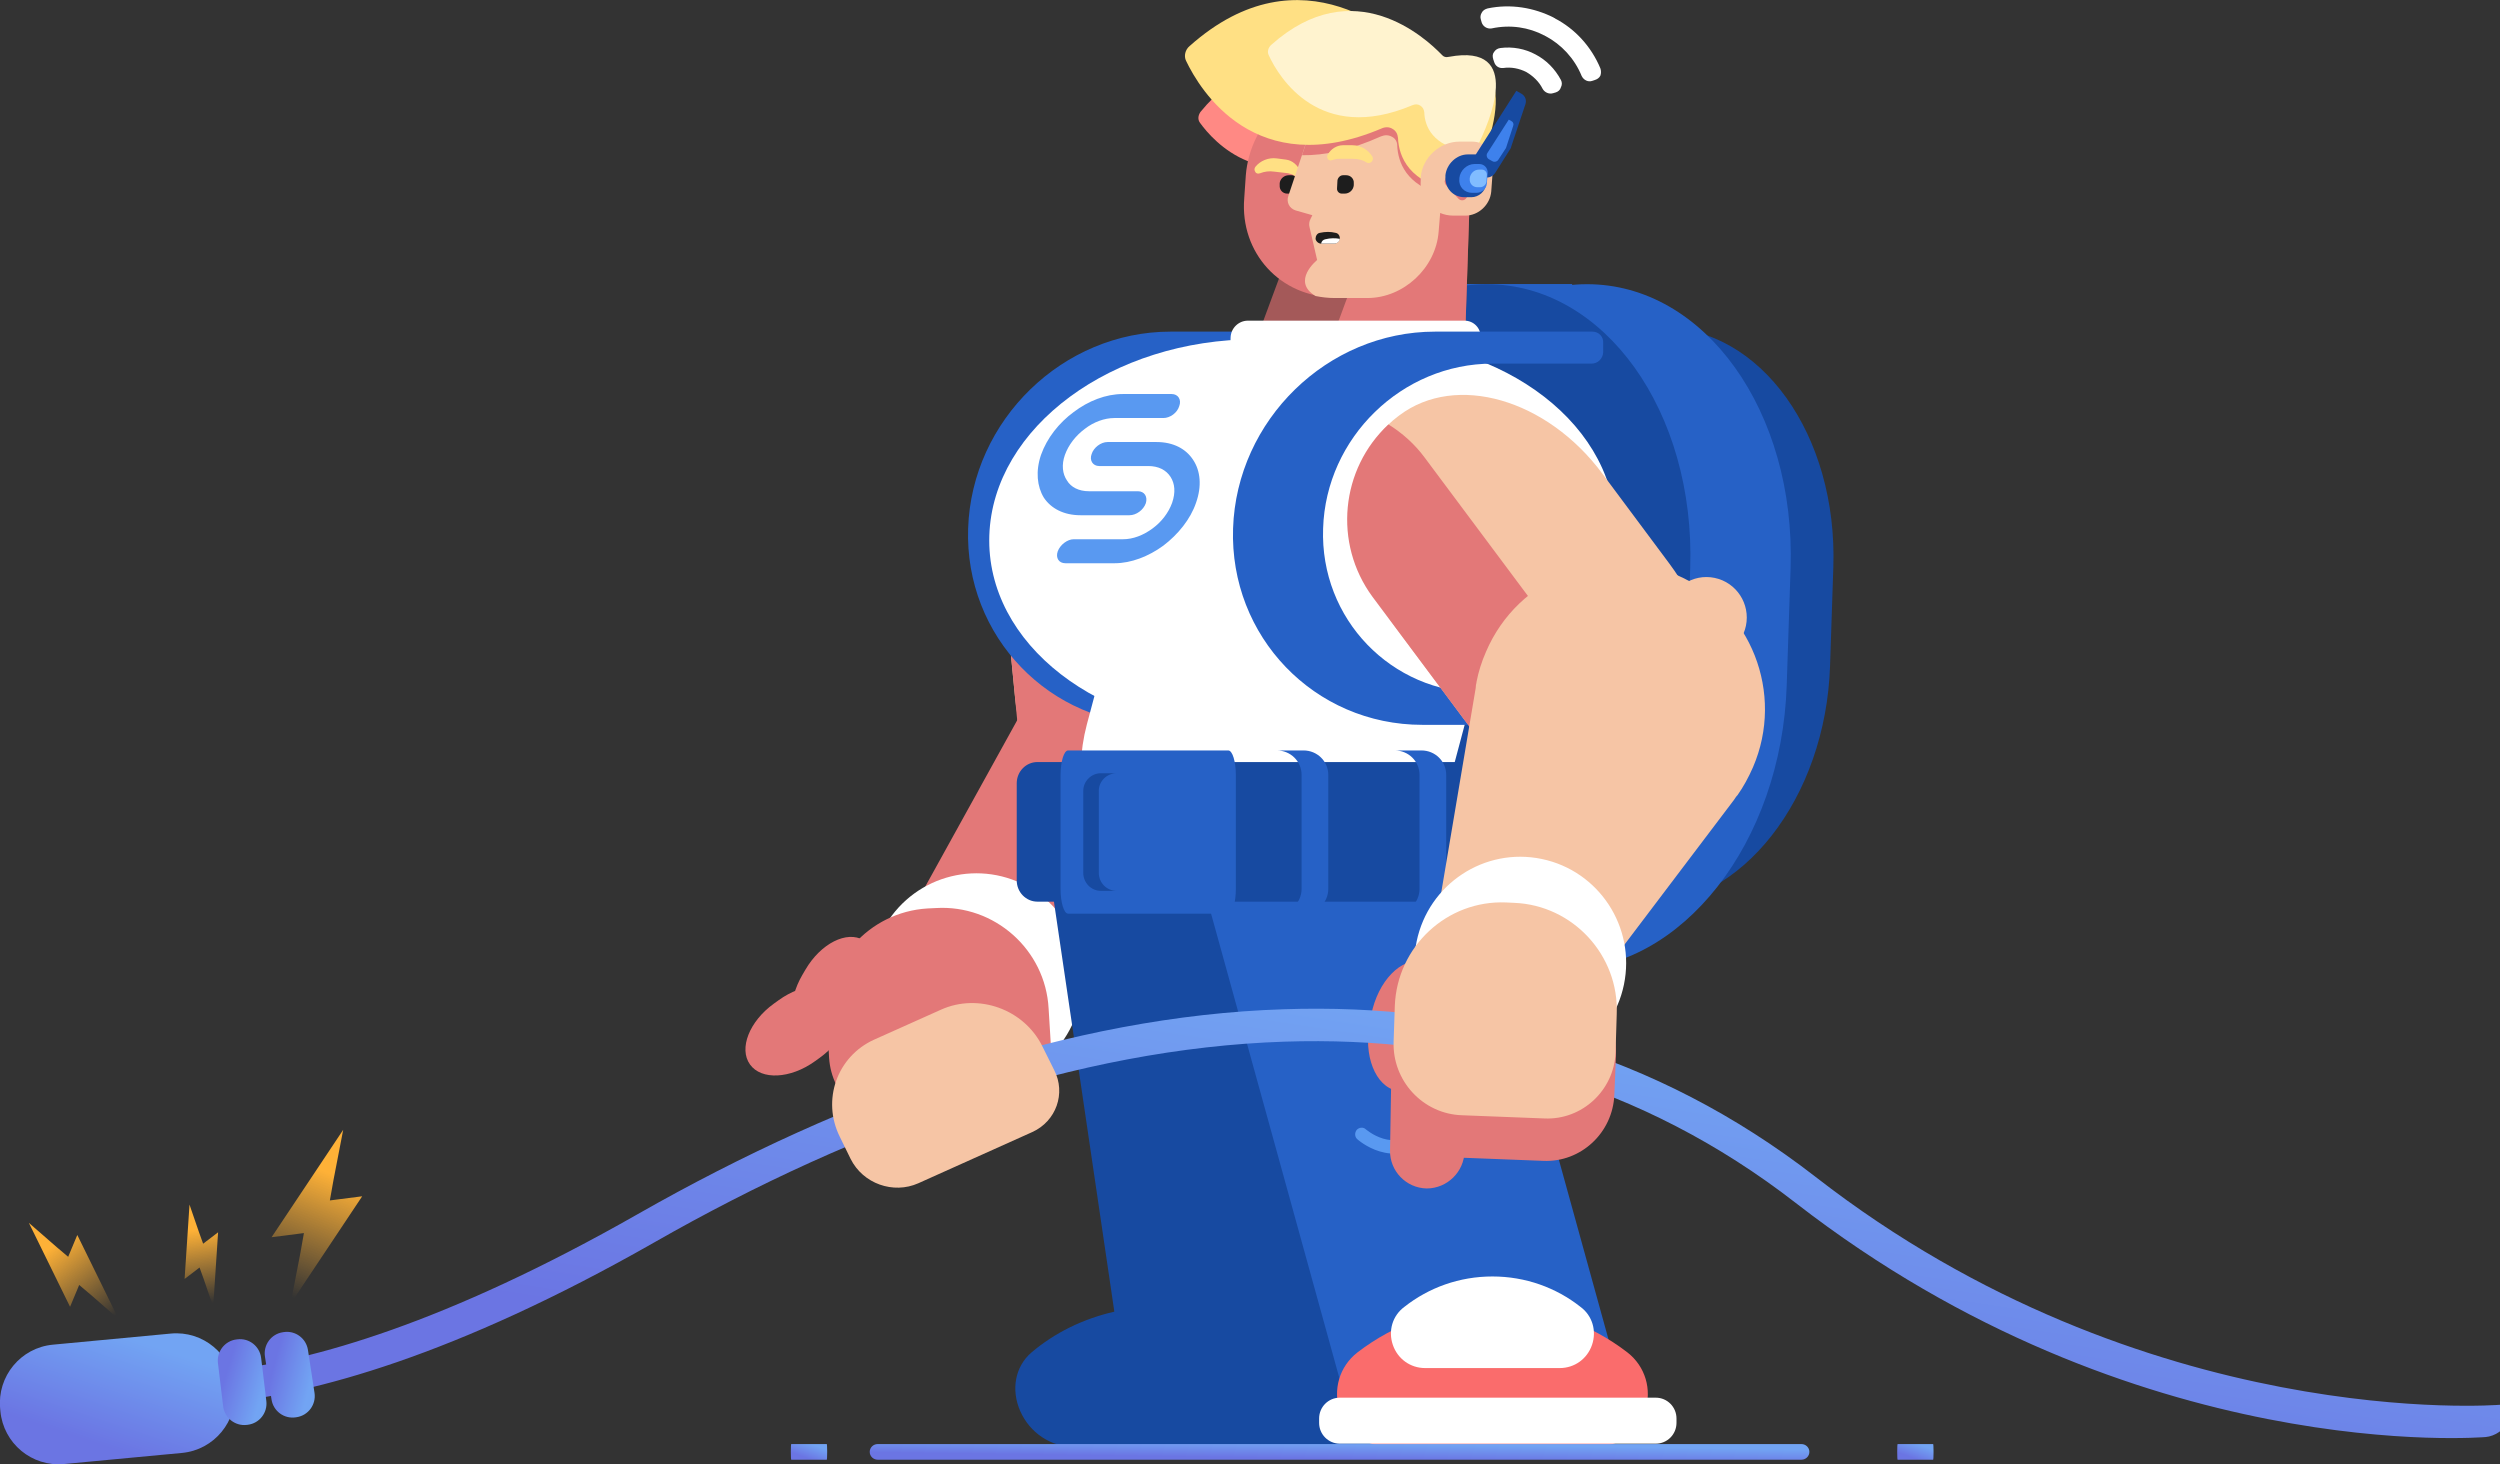 <svg width="362" height="212" viewBox="0 0 362 212" fill="none" xmlns="http://www.w3.org/2000/svg">
<rect x="0" y="0" width="362" height="212" fill="#333333" stroke="none"/>
<g clip-path="url(#clip0)">
<path d="M161.71 58.536L161.403 58.566C151.249 59.565 144.078 71.243 145.386 84.65L146.973 100.923C148.281 114.331 157.573 124.39 167.727 123.391L168.034 123.361C178.188 122.362 185.359 110.684 184.051 97.277L182.464 81.004C181.156 67.596 171.864 57.537 161.71 58.536Z" fill="#F6C5A5"/>
<path fill-rule="evenodd" clip-rule="evenodd" d="M149.588 113.414C148.492 111.387 147.742 109.07 147.511 106.579L144.858 79.008C143.877 69.393 150.454 60.763 159.626 58.851C160.722 60.936 161.414 63.253 161.645 65.686L164.357 93.315C165.28 102.872 158.761 111.56 149.588 113.414Z" fill="#E37878"/>
<path fill-rule="evenodd" clip-rule="evenodd" d="M178.375 129.922C178.606 129.806 178.837 129.632 179.01 129.459H179.067C180.337 128.59 181.49 127.547 182.586 126.389C190.49 117.874 189.971 104.436 181.433 96.501C172.895 88.565 159.568 89.087 151.665 97.659C150.627 98.818 149.704 100.034 148.954 101.366L148.896 101.424C148.781 101.656 148.608 101.888 148.492 102.119L127.839 139.479C125.301 143.592 125.993 149.152 129.685 152.57C133.378 155.987 138.916 156.219 142.839 153.438L178.375 129.922Z" fill="#E37878"/>
<path d="M133.44 155.012C140.682 159.414 150.107 157.088 154.491 149.818C158.876 142.547 156.56 133.083 149.318 128.681C142.076 124.279 132.651 126.604 128.267 133.875C123.882 141.146 126.198 150.609 133.44 155.012Z" fill="white"/>
<path fill-rule="evenodd" clip-rule="evenodd" d="M151.838 146.024L152.184 151.643C152.53 157.087 148.319 161.837 142.896 162.127L131.012 162.88C125.301 163.227 120.397 158.825 120.051 153.149L119.763 147.994C119.244 139.421 125.763 132.065 134.301 131.544L135.512 131.486C143.992 130.964 151.377 137.51 151.838 146.024Z" fill="#E37878"/>
<path d="M180.376 108.712C183.135 110.389 186.725 109.503 188.396 106.733C190.066 103.963 189.184 100.358 186.425 98.681C183.666 97.004 180.075 97.889 178.405 100.66C176.734 103.43 177.617 107.035 180.376 108.712Z" fill="#F6C5A5"/>
<path d="M170.414 106.566C173.009 108.402 176.668 107.728 178.585 105.061C180.502 102.394 179.953 98.743 177.357 96.906C174.761 95.07 171.103 95.744 169.185 98.412C167.268 101.079 167.818 104.73 170.414 106.566Z" fill="#F6C5A5"/>
<path d="M264.992 96.43L265.466 82.14C266.102 62.973 254.973 47.435 240.61 47.435C226.246 47.435 214.087 62.973 213.451 82.14L212.976 96.43C212.34 115.597 223.469 131.134 237.832 131.134C252.196 131.134 264.356 115.597 264.992 96.43Z" fill="#174AA1"/>
<path d="M227.642 41.127H211.95V140.522H227.642V41.127Z" fill="#2661C6"/>
<path d="M258.715 99.255L259.277 82.308C260.032 59.577 246.834 41.151 229.8 41.151C212.765 41.151 198.345 59.577 197.591 82.308L197.028 99.255C196.274 121.986 209.472 140.413 226.506 140.413C243.54 140.413 257.961 121.986 258.715 99.255Z" fill="#2661C6"/>
<path fill-rule="evenodd" clip-rule="evenodd" d="M169.491 48.02H192.278C193.144 48.02 193.836 48.773 193.836 49.641L193.778 51.032C193.778 51.958 193.028 52.653 192.105 52.653H177.741C164.703 52.653 153.684 63.369 153.223 76.517C152.761 89.608 163.087 100.323 176.183 100.323H190.548C191.413 100.323 192.105 101.076 192.105 101.945L192.047 103.335C192.047 104.204 191.298 104.957 190.374 104.957H167.587C152.011 104.957 139.666 92.156 140.185 76.517C140.704 60.82 153.915 48.02 169.491 48.02Z" fill="#2661C6"/>
<path d="M244.181 99.255L244.744 82.308C245.498 59.577 232.3 41.151 215.266 41.151C198.232 41.151 183.811 59.577 183.057 82.308L182.495 99.255C181.74 121.986 194.938 140.413 211.972 140.413C229.007 140.413 243.427 121.986 244.181 99.255Z" fill="#174AA1"/>
<path fill-rule="evenodd" clip-rule="evenodd" d="M150.569 116.716H190.951L201.393 187.439C204.797 189.64 207.22 193.289 207.681 197.343C208.373 204.005 203.585 209.391 197.009 209.391H186.394C186.048 209.449 185.702 209.507 185.298 209.507H155.472C152.184 209.507 149.127 207.48 147.742 204.352C146.358 201.224 146.992 197.865 149.357 195.837C152.703 192.999 156.799 190.972 161.357 189.929L150.569 116.716Z" fill="#174AA1"/>
<path d="M211.572 116.697H171.055L195.852 206.463H236.369L211.572 116.697Z" fill="#2661C6"/>
<path d="M157.376 104.899L165.626 73.969C169.433 59.894 183.971 51.437 197.989 55.202C212.066 58.967 220.488 73.621 216.681 87.697L208.95 116.716H156.972C156.222 112.893 156.338 108.838 157.376 104.899Z" fill="white"/>
<path d="M214.085 110.344H150.223C148.566 110.344 147.223 111.719 147.223 113.414V127.489C147.223 129.185 148.566 130.559 150.223 130.559H214.085C215.742 130.559 217.085 129.185 217.085 127.489V113.414C217.085 111.719 215.742 110.344 214.085 110.344Z" fill="#174AA1"/>
<path fill-rule="evenodd" clip-rule="evenodd" d="M190.028 27.284L178.49 58.446H211.835L212.873 26.762L190.028 27.284Z" fill="#A45959"/>
<path fill-rule="evenodd" clip-rule="evenodd" d="M189.394 58.446H211.835L212.873 26.994L200.932 27.284L189.394 58.446Z" fill="#E37878"/>
<path fill-rule="evenodd" clip-rule="evenodd" d="M173.76 17.784C175.721 20.507 183.048 28.732 195.163 21.086C195.567 20.854 195.97 20.796 196.317 20.912C196.72 21.028 196.951 21.317 197.066 21.723C197.47 23.576 198.97 26.125 204.105 26.067C204.681 26.067 205.201 25.662 205.374 25.082C206.47 21.549 209.47 9.733 199.201 13.556C198.797 13.672 198.393 13.672 198.047 13.382C195.451 11.529 183.625 4.173 173.818 16.22C173.472 16.742 173.414 17.321 173.76 17.784Z" fill="#FF8984"/>
<path fill-rule="evenodd" clip-rule="evenodd" d="M195.797 11.065H200.932C205.951 11.065 209.7 15.178 209.297 20.217L208.258 33.481C207.854 38.694 203.181 43.038 197.989 43.038H193.259C185.413 43.038 179.529 36.609 180.164 28.732L180.394 25.372C181.029 17.495 187.952 11.065 195.797 11.065Z" fill="#E37878"/>
<path fill-rule="evenodd" clip-rule="evenodd" d="M186.625 25.372H187.029C187.49 25.372 187.778 25.72 187.778 26.125L187.663 27.226C187.605 27.689 187.259 28.037 186.798 28.037H186.394C185.759 28.037 185.24 27.515 185.298 26.82V26.53C185.356 25.893 185.932 25.372 186.625 25.372Z" fill="#1D1D1D"/>
<path fill-rule="evenodd" clip-rule="evenodd" d="M184.894 22.939L186.221 23.113C187.144 23.229 187.894 23.924 188.24 24.735C188.298 24.967 188.24 25.198 188.067 25.372C187.894 25.546 187.663 25.546 187.432 25.43C187.144 25.256 186.798 25.14 186.509 25.082L184.49 24.851C183.798 24.735 183.048 24.851 182.471 25.082C182.183 25.198 181.894 25.14 181.779 24.909C181.606 24.677 181.606 24.387 181.779 24.156C182.471 23.287 183.683 22.765 184.894 22.939Z" fill="#FFE084"/>
<path fill-rule="evenodd" clip-rule="evenodd" d="M195.797 11.065H200.989C206.008 11.065 209.816 15.178 209.412 20.275L208.316 33.539C207.912 38.81 203.239 43.154 197.989 43.154H193.259C192.278 43.154 191.355 43.038 190.49 42.864C186.913 40.721 190.721 37.651 190.721 37.651L189.624 32.902C189.509 32.496 189.567 32.033 189.798 31.628L190.028 31.164L187.605 30.469C186.682 30.18 186.221 29.253 186.567 28.326L190.028 17.958C190.086 17.842 190.086 17.726 190.201 17.61C191.701 14.888 193.144 12.803 194.47 11.123C194.932 11.123 195.393 11.065 195.797 11.065Z" fill="#F6C5A5"/>
<path fill-rule="evenodd" clip-rule="evenodd" d="M195.797 11.065H200.989C206.008 11.065 209.816 15.178 209.412 20.275L208.777 28.152C203.585 26.82 202.431 23.461 202.316 21.086C202.316 20.506 202.028 20.043 201.566 19.811C201.047 19.522 200.528 19.522 199.951 19.753C195.566 21.723 191.759 22.534 188.528 22.476L190.028 17.958C190.086 17.842 190.086 17.726 190.201 17.61C191.701 14.888 193.144 12.803 194.47 11.123C194.932 11.123 195.393 11.065 195.797 11.065Z" fill="#E37878"/>
<path fill-rule="evenodd" clip-rule="evenodd" d="M171.741 8.806C173.76 13.035 181.779 26.357 200.066 18.595C200.585 18.363 201.162 18.363 201.624 18.653C202.143 18.943 202.374 19.406 202.432 19.985C202.547 22.65 203.989 26.588 210.912 27.747C211.72 27.863 212.527 27.457 212.931 26.704C215.239 22.07 222.219 6.258 207.335 9.038C206.701 9.154 206.181 9.038 205.778 8.575C202.72 5.389 188.528 -7.817 172.26 6.663C171.625 7.184 171.395 8.111 171.741 8.806Z" fill="#FFE084"/>
<path fill-rule="evenodd" clip-rule="evenodd" d="M194.932 25.372H194.47C194.067 25.372 193.72 25.72 193.663 26.125L193.605 27.226C193.547 27.689 193.894 28.037 194.297 28.037H194.701C195.393 28.037 195.97 27.515 196.028 26.82V26.53C196.086 25.893 195.566 25.372 194.932 25.372Z" fill="#1D1D1D"/>
<path fill-rule="evenodd" clip-rule="evenodd" d="M195.797 21.028H194.47C193.547 21.028 192.682 21.607 192.278 22.36C192.105 22.592 192.163 22.823 192.278 23.055C192.451 23.229 192.682 23.287 192.913 23.171C193.259 23.055 193.547 22.997 193.894 22.997H195.913C196.663 22.997 197.355 23.171 197.874 23.518C198.105 23.692 198.393 23.634 198.624 23.403C198.797 23.229 198.855 22.939 198.739 22.708C198.163 21.723 197.066 21.028 195.797 21.028Z" fill="#FFE084"/>
<path fill-rule="evenodd" clip-rule="evenodd" d="M183.74 8.053C185.182 11.181 191.067 20.912 204.508 15.236C204.912 15.062 205.316 15.062 205.662 15.293C206.008 15.525 206.181 15.815 206.239 16.278C206.297 18.247 207.393 21.144 212.469 21.954C213.046 22.07 213.623 21.723 213.912 21.201C215.642 17.784 220.719 6.2 209.816 8.227C209.354 8.343 209.008 8.227 208.72 7.879C206.47 5.563 196.028 -4.168 184.086 6.489C183.625 6.895 183.452 7.532 183.74 8.053Z" fill="#FFF3CF"/>
<path fill-rule="evenodd" clip-rule="evenodd" d="M211.316 20.507H213.219C215.008 20.507 216.392 22.013 216.219 23.808L215.931 27.747C215.758 29.658 214.085 31.222 212.181 31.222H210.45C207.624 31.222 205.489 28.905 205.72 26.067V25.662C205.951 22.823 208.489 20.507 211.316 20.507Z" fill="#F6C5A5"/>
<path fill-rule="evenodd" clip-rule="evenodd" d="M212.643 23.692C212.931 23.982 212.873 24.445 212.585 24.735L210.912 26.241L212.296 27.747C212.585 28.037 212.527 28.5 212.239 28.79C211.95 29.079 211.489 29.079 211.2 28.79L209.354 26.762C209.239 26.646 209.181 26.415 209.181 26.241C209.239 26.067 209.297 25.835 209.47 25.662L211.604 23.692C211.893 23.403 212.412 23.403 212.643 23.692Z" fill="#E37878"/>
<path fill-rule="evenodd" clip-rule="evenodd" d="M213.219 23.113L219.565 13.151L220.373 13.614C220.834 13.904 221.065 14.483 220.892 15.062L218.815 21.26C218.815 21.376 218.758 21.491 218.7 21.549L216.508 25.025C216.104 25.662 215.296 25.893 214.719 25.546L213.623 24.909C212.989 24.561 212.873 23.75 213.219 23.113Z" fill="#174AA1"/>
<path fill-rule="evenodd" clip-rule="evenodd" d="M215.354 22.186L218.469 17.321L218.873 17.552C219.104 17.668 219.219 17.958 219.104 18.248L218.123 21.259C218.123 21.317 218.065 21.375 218.065 21.433L216.969 23.113C216.796 23.403 216.392 23.518 216.104 23.345L215.585 23.055C215.296 22.881 215.181 22.476 215.354 22.186Z" fill="#3E81EC"/>
<path fill-rule="evenodd" clip-rule="evenodd" d="M212.527 22.36H213.623C214.662 22.36 215.469 23.229 215.354 24.271L215.181 26.588C215.123 27.689 214.142 28.558 213.046 28.558H212.066C210.393 28.558 209.181 27.226 209.297 25.546V25.372C209.47 23.75 210.912 22.36 212.527 22.36Z" fill="#174AA1"/>
<path fill-rule="evenodd" clip-rule="evenodd" d="M213.508 23.75H214.2C214.892 23.75 215.469 24.329 215.412 25.082L215.296 26.588C215.239 27.341 214.546 27.921 213.796 27.921H213.162C212.066 27.921 211.2 27.052 211.316 25.951V25.777C211.431 24.677 212.412 23.75 213.508 23.75Z" fill="#3E81EC"/>
<path fill-rule="evenodd" clip-rule="evenodd" d="M214.142 24.561H214.604C215.008 24.561 215.354 24.967 215.296 25.372L215.239 26.299C215.181 26.762 214.777 27.11 214.316 27.11H213.912C213.277 27.11 212.758 26.589 212.816 25.893V25.836C212.873 25.14 213.45 24.561 214.142 24.561Z" fill="#81BCFF"/>
<path d="M197.286 49.125H181.802C161.033 49.125 143.775 61.844 143.254 77.534C142.734 93.224 159.148 105.943 179.916 105.943H195.401C216.169 105.943 233.427 93.224 233.948 77.534C234.469 61.844 218.054 49.125 197.286 49.125Z" fill="white"/>
<path fill-rule="evenodd" clip-rule="evenodd" d="M162.568 57.056H164.299H167.126H169.664C170.587 57.056 171.106 57.867 170.76 58.793C170.472 59.778 169.433 60.531 168.453 60.531H165.914H163.145H161.357C159.915 60.531 158.357 61.11 157.088 62.095C155.761 63.08 154.723 64.412 154.203 65.86C153.684 67.308 153.857 68.64 154.492 69.567C155.069 70.552 156.222 71.131 157.665 71.131H159.453H162.222H164.76C165.741 71.131 166.203 71.942 165.914 72.868C165.568 73.853 164.53 74.606 163.549 74.606H161.011H158.242H156.453C154.03 74.606 152.184 73.621 151.146 72.058C150.165 70.436 149.934 68.235 150.742 65.86C151.607 63.427 153.338 61.226 155.472 59.662C157.607 58.04 160.145 57.056 162.568 57.056Z" fill="#5999F1"/>
<path fill-rule="evenodd" clip-rule="evenodd" d="M167.472 64.006H165.683H162.914H160.376C159.395 64.006 158.357 64.817 158.069 65.744C157.722 66.671 158.242 67.482 159.165 67.482H161.703H164.53H166.26C167.76 67.482 168.856 68.061 169.491 69.046C170.126 70.03 170.241 71.305 169.722 72.811C169.203 74.259 168.164 75.591 166.895 76.518C165.568 77.502 164.068 78.082 162.626 78.082H160.838H158.011H155.473C154.549 78.082 153.511 78.892 153.165 79.819C152.819 80.804 153.338 81.557 154.261 81.557H156.857H159.626H161.414C163.78 81.557 166.318 80.572 168.453 79.008C170.587 77.386 172.375 75.185 173.183 72.811C174.048 70.378 173.818 68.177 172.779 66.613C171.741 64.991 169.895 64.006 167.472 64.006Z" fill="#5999F1"/>
<path d="M177.856 108.665H154.665C154.059 108.665 153.569 110.272 153.569 112.256V128.706C153.569 130.689 154.059 132.297 154.665 132.297H177.856C178.461 132.297 178.952 130.689 178.952 128.706V112.256C178.952 110.272 178.461 108.665 177.856 108.665Z" fill="#2661C6"/>
<path fill-rule="evenodd" clip-rule="evenodd" d="M184.894 108.665H188.759C190.721 108.665 192.336 110.228 192.336 112.198V128.706C192.336 130.675 190.721 132.297 188.759 132.297H184.894C186.855 132.297 188.471 130.675 188.471 128.706V112.198C188.471 110.228 186.855 108.665 184.894 108.665Z" fill="#2661C6"/>
<path d="M212.063 46.432H180.687C179.352 46.432 178.235 47.519 178.19 48.858L178.18 49.164C178.136 50.504 179.181 51.59 180.516 51.59H211.891C213.226 51.59 214.344 50.504 214.388 49.164L214.398 48.858C214.443 47.519 213.397 46.432 212.063 46.432Z" fill="white"/>
<path fill-rule="evenodd" clip-rule="evenodd" d="M207.797 48.02H230.584C231.507 48.02 232.199 48.773 232.141 49.641V51.032C232.084 51.958 231.334 52.653 230.468 52.653H216.104C203.008 52.653 191.99 63.369 191.586 76.517C191.124 89.608 201.451 100.323 214.489 100.323H228.853C229.776 100.323 230.468 101.076 230.411 101.945V103.335C230.353 104.204 229.603 104.957 228.738 104.957H205.951C190.317 104.957 178.029 92.156 178.548 76.517C179.067 60.82 192.221 48.02 207.797 48.02Z" fill="#2661C6"/>
<path d="M202.655 60.123L202.408 60.309C194.237 66.443 194.127 80.162 202.162 90.951L211.915 104.046C219.95 114.835 233.087 118.607 241.258 112.473L241.505 112.288C249.676 106.153 249.786 92.434 241.751 81.645L231.998 68.55C223.963 57.761 210.826 53.989 202.655 60.123Z" fill="#F6C5A5"/>
<path fill-rule="evenodd" clip-rule="evenodd" d="M220.604 113.414C218.584 112.197 216.796 110.576 215.296 108.606L198.739 86.422C193.028 78.66 194.124 67.887 201.047 61.458C203.008 62.674 204.854 64.296 206.297 66.265L222.853 88.449C228.622 96.211 227.469 106.984 220.604 113.414Z" fill="#E37878"/>
<path fill-rule="evenodd" clip-rule="evenodd" d="M201.97 108.665H205.835C207.797 108.665 209.412 110.228 209.412 112.198V128.706C209.412 130.675 207.797 132.297 205.835 132.297H201.97C203.931 132.297 205.547 130.675 205.547 128.706V112.198C205.547 110.228 203.931 108.665 201.97 108.665Z" fill="#2661C6"/>
<path d="M216.104 189.177C223.488 189.177 230.238 191.667 235.661 195.838C238.257 197.865 239.237 201.224 238.199 204.352C237.103 207.48 234.334 209.507 231.045 209.507H201.162C197.874 209.507 195.105 207.48 194.009 204.352C192.971 201.224 193.951 197.865 196.547 195.838C201.97 191.667 208.777 189.177 216.104 189.177Z" fill="#FA6C6C"/>
<path d="M260.845 209.102H127.089C126.452 209.102 125.936 209.608 125.936 210.234C125.936 210.859 126.452 211.366 127.089 211.366H260.845C261.483 211.366 261.999 210.859 261.999 210.234C261.999 209.608 261.483 209.102 260.845 209.102Z" fill="url(#paint0_linear)"/>
<path d="M119.717 209.102H114.571C114.539 209.102 114.513 209.608 114.513 210.234C114.513 210.859 114.539 211.366 114.571 211.366H119.717C119.749 211.366 119.775 210.859 119.775 210.234C119.775 209.608 119.749 209.102 119.717 209.102Z" fill="url(#paint1_linear)"/>
<path d="M279.92 209.102H274.774C274.742 209.102 274.716 209.608 274.716 210.234C274.716 210.859 274.742 211.366 274.774 211.366H279.92C279.952 211.366 279.978 210.859 279.978 210.234C279.978 209.608 279.952 209.102 279.92 209.102Z" fill="url(#paint2_linear)"/>
<path fill-rule="evenodd" clip-rule="evenodd" d="M196.547 164.965C196.143 164.617 196.143 164.038 196.432 163.633C196.778 163.227 197.413 163.169 197.759 163.517C197.816 163.517 201.682 167.108 205.778 163.517C206.124 163.169 206.758 163.227 207.104 163.633C207.45 164.038 207.393 164.617 206.989 164.965C201.682 169.657 196.547 164.965 196.547 164.965Z" fill="#5999F1"/>
<path d="M239.756 202.383H194.009C192.352 202.383 191.009 203.731 191.009 205.395V206.032C191.009 207.695 192.352 209.044 194.009 209.044H239.756C241.413 209.044 242.756 207.695 242.756 206.032V205.395C242.756 203.731 241.413 202.383 239.756 202.383Z" fill="white"/>
<path d="M216.104 184.832C220.892 184.832 225.334 186.454 228.853 189.234C230.584 190.509 231.218 192.71 230.526 194.737C229.834 196.764 227.988 198.096 225.853 198.096H206.354C204.22 198.096 202.374 196.764 201.682 194.737C200.989 192.71 201.624 190.509 203.355 189.234C206.874 186.454 211.316 184.832 216.104 184.832Z" fill="white"/>
<path d="M116.191 141.149L116.632 140.397C118.85 136.611 122.619 134.706 125.051 136.142C127.483 137.578 127.656 141.812 125.438 145.598L124.998 146.349C122.78 150.136 119.01 152.041 116.578 150.605C114.147 149.169 113.973 144.935 116.191 141.149Z" fill="#E37878"/>
<path fill-rule="evenodd" clip-rule="evenodd" d="M251.064 115.847C251.237 115.615 251.352 115.383 251.525 115.21L251.583 115.152C252.448 113.935 253.198 112.545 253.833 111.097C258.448 100.382 253.544 87.928 242.872 83.294C232.199 78.661 219.796 83.584 215.181 94.358C214.546 95.806 214.085 97.254 213.796 98.76V98.818C213.739 99.049 213.681 99.339 213.681 99.629L206.585 141.738C205.604 146.488 208.027 151.469 212.643 153.496C217.315 155.466 222.565 153.844 225.334 149.847L251.064 115.847Z" fill="#F6C5A5"/>
<path d="M217.021 154.519C225.31 156.247 233.425 150.901 235.145 142.578C236.866 134.256 231.541 126.109 223.252 124.381C214.963 122.653 206.849 128 205.128 136.322C203.408 144.644 208.732 152.792 217.021 154.519Z" fill="white"/>
<path d="M198.357 147.927L198.551 146.954C199.529 142.052 202.874 138.591 206.023 139.224C209.172 139.857 210.932 144.344 209.954 149.247L209.76 150.22C208.782 155.123 205.437 158.584 202.288 157.951C199.139 157.317 197.379 152.83 198.357 147.927Z" fill="#E37878"/>
<path d="M245.906 95.161C249.064 95.819 252.156 93.782 252.811 90.612C253.467 87.441 251.438 84.337 248.28 83.679C245.122 83.021 242.031 85.058 241.375 88.228C240.72 91.399 242.749 94.503 245.906 95.161Z" fill="#F6C5A5"/>
<path d="M12.922 201.63C11.711 201.108 11.192 199.718 11.711 198.502C12.23 197.343 13.615 196.764 14.768 197.285C14.884 197.343 36.633 207.538 92.361 175.796C122.878 158.42 155.011 147.125 185.875 146.14C213.277 145.213 239.583 152.338 262.89 170.409C310.714 207.596 361.885 203.413 362 203.413C363.327 203.298 362.66 204.416 362.776 205.748C362.891 207.023 361.201 207.968 359.931 208.084C359.758 208.084 309.33 212.461 260.005 174.174C237.68 156.856 212.354 149.963 185.99 150.832C155.992 151.816 124.551 162.88 94.726 179.909C36.863 212.867 12.98 201.688 12.922 201.63Z" fill="url(#paint3_linear)"/>
<path fill-rule="evenodd" clip-rule="evenodd" d="M150.915 151.469L152.646 154.944C154.376 158.304 152.934 162.358 149.473 163.922L132.974 171.336C129.339 172.958 124.955 171.394 123.167 167.803L121.609 164.617C118.955 159.288 121.205 152.975 126.57 150.542L136.262 146.198C141.685 143.765 148.261 146.14 150.915 151.469Z" fill="#F6C5A5"/>
<path fill-rule="evenodd" clip-rule="evenodd" d="M201.278 166.587L201.451 156.103C201.508 154.191 203.124 152.685 205.028 152.685L208.72 152.743C210.739 152.743 212.296 154.423 212.296 156.392L212.066 166.703C212.008 169.714 209.527 172.089 206.585 172.089C203.585 172.031 201.22 169.541 201.278 166.587Z" fill="#E37878"/>
<path fill-rule="evenodd" clip-rule="evenodd" d="M233.988 152.975L233.757 158.536C233.526 164.038 228.911 168.324 223.488 168.093L211.546 167.629C205.893 167.398 201.451 162.59 201.624 156.856L201.855 151.701C202.201 143.186 209.412 136.467 217.892 136.815H219.104C227.642 137.162 234.334 144.402 233.988 152.975Z" fill="#E37878"/>
<path fill-rule="evenodd" clip-rule="evenodd" d="M234.103 146.835L233.93 152.454C233.699 157.898 229.084 162.184 223.661 161.953L211.719 161.489C206.008 161.316 201.566 156.45 201.797 150.774L201.97 145.619C202.316 137.046 209.527 130.327 218.065 130.675L219.277 130.733C227.757 131.08 234.449 138.321 234.103 146.835Z" fill="#F6C5A5"/>
<path d="M112.053 145.329L112.759 144.821C116.313 142.259 120.528 142.048 122.173 144.349C123.818 146.65 122.271 150.592 118.717 153.154L118.011 153.662C114.457 156.224 110.242 156.435 108.597 154.134C106.952 151.833 108.499 147.89 112.053 145.329Z" fill="#E37878"/>
<path d="M24.741 193.1L7.651 194.709C3.001 195.146 -0.416 199.286 0.02 203.955L0.055 204.331C0.491 209 4.614 212.43 9.264 211.992L26.355 210.384C31.005 209.946 34.422 205.806 33.986 201.137L33.951 200.761C33.515 196.092 29.392 192.662 24.741 193.1Z" fill="url(#paint4_linear)"/>
<path d="M38.565 202.864L37.812 196.631C37.608 194.935 36.072 193.727 34.383 193.933L34.247 193.949C32.558 194.155 31.355 195.696 31.559 197.392L32.312 203.625C32.517 205.321 34.052 206.529 35.741 206.324L35.877 206.307C37.566 206.102 38.769 204.56 38.565 202.864Z" fill="url(#paint5_linear)"/>
<path d="M45.541 201.681L44.591 195.476C44.332 193.787 42.759 192.629 41.078 192.888L40.942 192.909C39.261 193.168 38.107 194.748 38.365 196.436L39.315 202.642C39.574 204.33 41.146 205.489 42.828 205.229L42.964 205.208C44.645 204.949 45.799 203.37 45.541 201.681Z" fill="url(#paint6_linear)"/>
<path fill-rule="evenodd" clip-rule="evenodd" d="M191.298 35.277H193.201C193.605 35.277 193.951 34.929 194.009 34.524C194.009 34.118 193.778 33.771 193.374 33.713C192.682 33.539 191.932 33.539 191.124 33.713C190.721 33.771 190.49 34.176 190.49 34.582C190.548 34.929 190.894 35.277 191.298 35.277Z" fill="#1D1D1D"/>
<path fill-rule="evenodd" clip-rule="evenodd" d="M191.297 35.277H193.201C193.605 35.277 193.951 34.987 194.009 34.582C193.374 34.466 192.624 34.466 191.932 34.64C191.586 34.698 191.355 34.929 191.297 35.277Z" fill="white"/>
<path fill-rule="evenodd" clip-rule="evenodd" d="M49.695 163.596L48.29 170.865L47.765 173.823L48.631 173.71L52.445 173.224L47.241 181.036L42.077 188.777L43.482 181.507L44.007 178.549L43.141 178.662L39.326 179.148L44.49 171.408L49.695 163.596Z" fill="url(#paint7_linear)"/>
<path fill-rule="evenodd" clip-rule="evenodd" d="M27.44 174.425L28.827 178.462L29.415 180.091L29.815 179.784L31.58 178.438L31.225 183.845L30.871 189.205L29.484 185.168L28.896 183.539L28.496 183.846L26.73 185.192L27.085 179.832L27.44 174.425Z" fill="url(#paint8_linear)"/>
<path d="M231.738 9.907C230.411 6.721 228.046 4.172 225.161 2.667C225.103 2.609 225.103 2.609 225.103 2.609H225.046C224.988 2.609 224.988 2.551 224.988 2.551C222.104 1.103 218.758 0.523 215.412 1.218C215.008 1.334 214.719 1.508 214.546 1.856C214.373 2.145 214.315 2.493 214.431 2.84L214.546 3.246C214.719 3.825 215.354 4.23 215.988 4.115C218.7 3.535 221.354 3.941 223.661 5.157C223.661 5.157 223.661 5.157 223.719 5.157V5.215C223.777 5.215 223.777 5.215 223.777 5.215C226.084 6.431 227.988 8.459 229.026 11.007C229.315 11.586 229.949 11.934 230.584 11.702L230.93 11.586C231.276 11.471 231.565 11.297 231.738 10.949C231.853 10.602 231.853 10.254 231.738 9.907ZM226.026 11.586C225.161 9.965 223.892 8.69 222.334 7.88C220.834 7.069 219.046 6.721 217.258 6.953C216.854 7.011 216.565 7.184 216.335 7.532C216.104 7.822 216.104 8.169 216.219 8.575L216.335 8.922C216.508 9.559 217.027 9.907 217.661 9.849C218.815 9.675 219.969 9.907 221.007 10.428C221.988 11.007 222.854 11.818 223.373 12.861C223.661 13.382 224.296 13.672 224.873 13.498L225.276 13.382C225.623 13.266 225.911 13.035 226.026 12.629C226.199 12.282 226.199 11.934 226.026 11.586Z" fill="white"/>
<path fill-rule="evenodd" clip-rule="evenodd" d="M159.395 111.966H161.703C160.261 111.966 159.107 113.125 159.107 114.515V126.389C159.107 127.837 160.261 128.995 161.703 128.995H159.395C158.011 128.995 156.857 127.837 156.857 126.389V114.515C156.857 113.125 158.011 111.966 159.395 111.966Z" fill="#174AA1"/>
<path fill-rule="evenodd" clip-rule="evenodd" d="M4.18 177.071L8.215 180.587L9.873 181.988L10.116 181.402L11.193 178.826L14.191 184.929L17.159 190.981L13.124 187.465L11.466 186.064L11.223 186.65L10.146 189.226L7.178 183.174L4.18 177.071Z" fill="url(#paint9_linear)"/>
</g>
<defs>
<linearGradient id="paint0_linear" x1="169.136" y1="210.89" x2="169.168" y2="208.611" gradientUnits="userSpaceOnUse">
<stop stop-color="#6B75E3"/>
<stop offset="1" stop-color="#72A4F3"/>
</linearGradient>
<linearGradient id="paint1_linear" x1="116.184" y1="210.89" x2="116.924" y2="208.884" gradientUnits="userSpaceOnUse">
<stop stop-color="#6B75E3"/>
<stop offset="1" stop-color="#72A4F3"/>
</linearGradient>
<linearGradient id="paint2_linear" x1="276.387" y1="210.89" x2="277.127" y2="208.884" gradientUnits="userSpaceOnUse">
<stop stop-color="#6B75E3"/>
<stop offset="1" stop-color="#72A4F3"/>
</linearGradient>
<linearGradient id="paint3_linear" x1="123.059" y1="195.179" x2="132.346" y2="133.995" gradientUnits="userSpaceOnUse">
<stop stop-color="#6B75E3"/>
<stop offset="1" stop-color="#72A4F3"/>
</linearGradient>
<linearGradient id="paint4_linear" x1="11.279" y1="208.141" x2="16.29" y2="192.927" gradientUnits="userSpaceOnUse">
<stop stop-color="#6B75E3"/>
<stop offset="1" stop-color="#72A4F3"/>
</linearGradient>
<linearGradient id="paint5_linear" x1="32.976" y1="198.09" x2="38.551" y2="199.747" gradientUnits="userSpaceOnUse">
<stop stop-color="#6B75E3"/>
<stop offset="1" stop-color="#72A4F3"/>
</linearGradient>
<linearGradient id="paint6_linear" x1="39.803" y1="197.089" x2="45.428" y2="198.567" gradientUnits="userSpaceOnUse">
<stop stop-color="#6B75E3"/>
<stop offset="1" stop-color="#72A4F3"/>
</linearGradient>
<linearGradient id="paint7_linear" x1="48.447" y1="170.184" x2="41.549" y2="187.591" gradientUnits="userSpaceOnUse">
<stop stop-color="#FEB137"/>
<stop offset="1" stop-color="#FEB137" stop-opacity="0"/>
</linearGradient>
<linearGradient id="paint8_linear" x1="28.71" y1="178.077" x2="30.302" y2="188.761" gradientUnits="userSpaceOnUse">
<stop stop-color="#FEB137"/>
<stop offset="1" stop-color="#FEB137" stop-opacity="0"/>
</linearGradient>
<linearGradient id="paint9_linear" x1="7.846" y1="180.241" x2="16.287" y2="190.836" gradientUnits="userSpaceOnUse">
<stop stop-color="#FEB137"/>
<stop offset="1" stop-color="#FEB137" stop-opacity="0"/>
</linearGradient>
<clipPath id="clip0">
<rect width="362" height="212" fill="white"/>
</clipPath>
</defs>
</svg>
